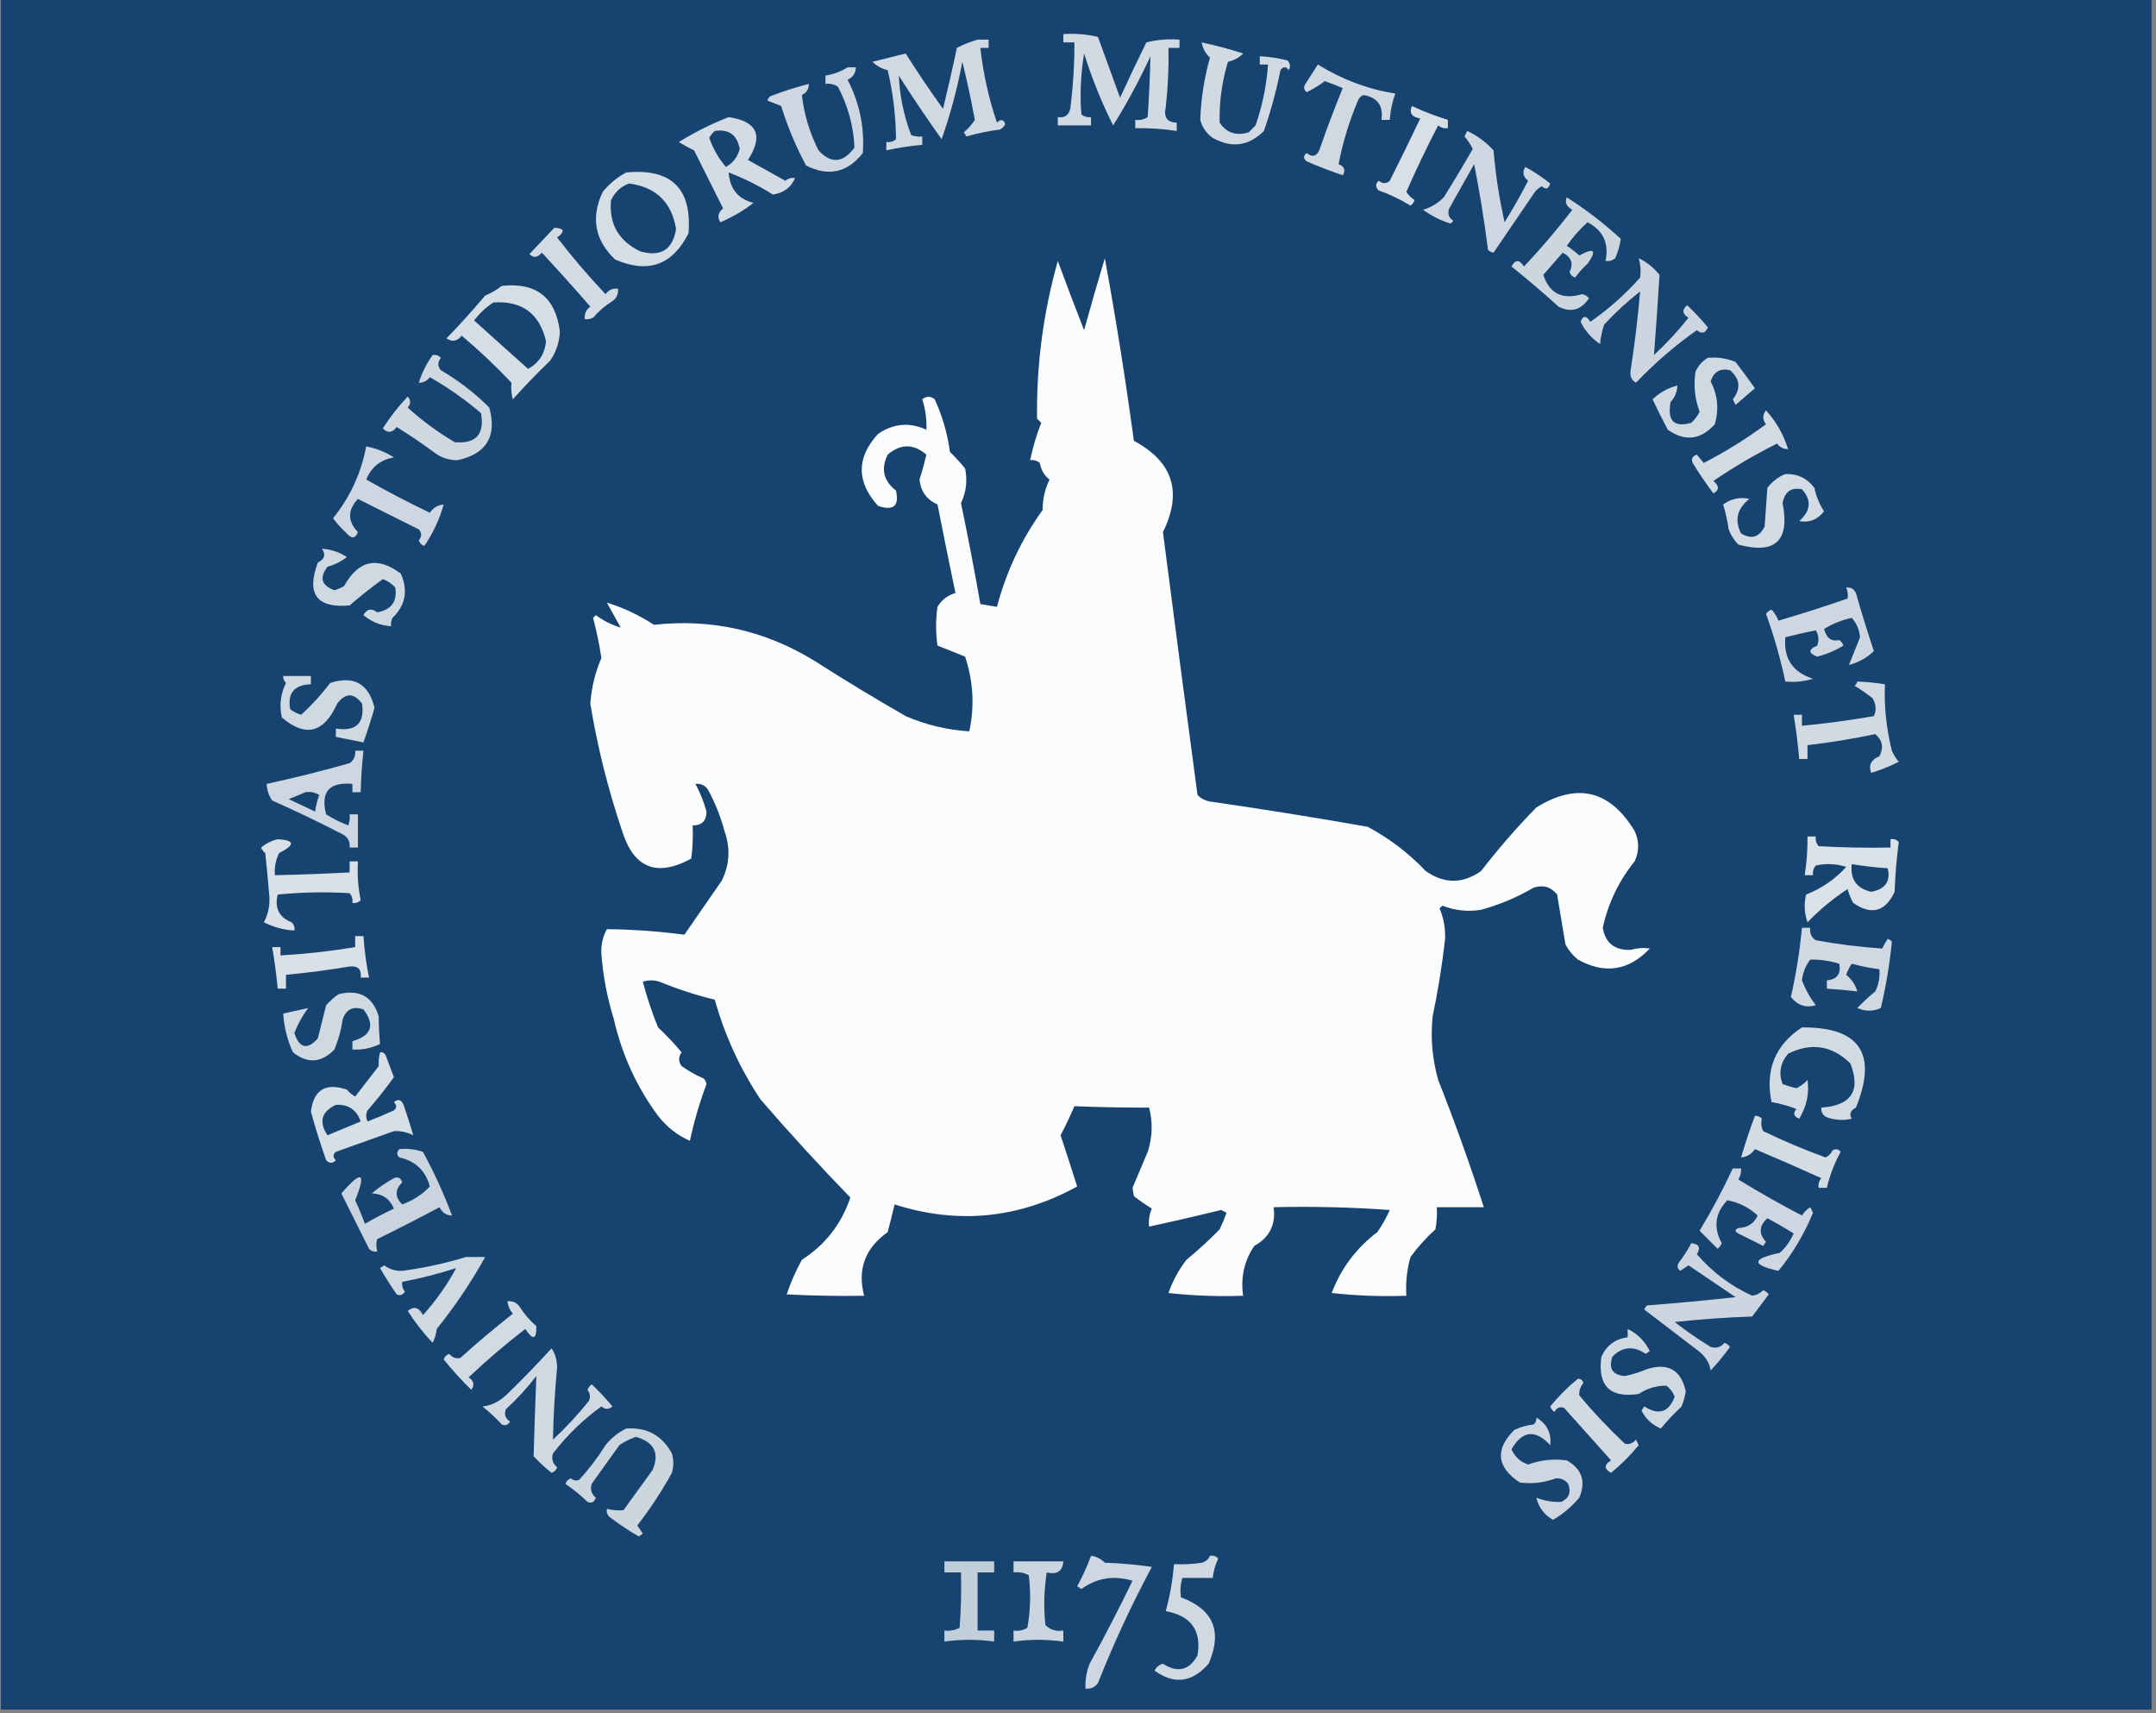 <svg xmlns="http://www.w3.org/2000/svg" xmlns:xlink="http://www.w3.org/1999/xlink" width="370" zoomAndPan="magnify" viewBox="0 0 277.5 220.5" height="294" preserveAspectRatio="xMidYMid meet" version="1.0"><rect x="0" y="0" width="277.5" height="220.5" fill="#808080" stroke="none"/><defs><filter x="0%" y="0%" width="100%" height="100%" id="f2f78121ab"><feColorMatrix values="0 0 0 0 1 0 0 0 0 1 0 0 0 0 1 0 0 0 1 0" color-interpolation-filters="sRGB"/></filter><clipPath id="a264a8cc0b"><path d="M 0.066 0 L 276.938 0 L 276.938 220 L 0.066 220 Z M 0.066 0 " clip-rule="nonzero"/></clipPath><mask id="59e12af87d"><g filter="url(#f2f78121ab)"><rect x="-27.75" width="333" fill="#000000" y="-22.05" height="264.6" fill-opacity="0.804"/></g></mask><clipPath id="d3758cba23"><path d="M 1 0.07 L 17 0.07 L 17 13 L 1 13 Z M 1 0.07 " clip-rule="nonzero"/></clipPath><clipPath id="bae6f392fa"><rect x="0" width="18" y="0" height="14"/></clipPath><mask id="88af23db97"><g filter="url(#f2f78121ab)"><rect x="-27.75" width="333" fill="#000000" y="-22.05" height="264.6" fill-opacity="0.798"/></g></mask><clipPath id="1909e17733"><path d="M 1 1 L 18.609 1 L 18.609 15.637 L 1 15.637 Z M 1 1 " clip-rule="nonzero"/></clipPath><clipPath id="670f52ade8"><rect x="0" width="19" y="0" height="16"/></clipPath><mask id="95f42f0d91"><g filter="url(#f2f78121ab)"><rect x="-27.75" width="333" fill="#000000" y="-22.05" height="264.6" fill-opacity="0.803"/></g></mask><clipPath id="15496301e3"><path d="M 0.273 0.27 L 12.246 0.27 L 12.246 13.918 L 0.273 13.918 Z M 0.273 0.27 " clip-rule="nonzero"/></clipPath><clipPath id="0b0a9fa0ec"><rect x="0" width="13" y="0" height="14"/></clipPath><mask id="399d77430e"><g filter="url(#f2f78121ab)"><rect x="-27.75" width="333" fill="#000000" y="-22.05" height="264.6" fill-opacity="0.8"/></g></mask><clipPath id="144ddd9aff"><path d="M 0.445 1 L 12.898 1 L 12.898 15.75 L 0.445 15.75 Z M 0.445 1 " clip-rule="nonzero"/></clipPath><clipPath id="76971b735b"><rect x="0" width="13" y="0" height="16"/></clipPath><mask id="741a4ec687"><g filter="url(#f2f78121ab)"><rect x="-27.75" width="333" fill="#000000" y="-22.05" height="264.6" fill-opacity="0.787"/></g></mask><clipPath id="401a4c3819"><path d="M 0.48 0.383 L 13.41 0.383 L 13.41 14.508 L 0.48 14.508 Z M 0.48 0.383 " clip-rule="nonzero"/></clipPath><clipPath id="bbae2adee4"><rect x="0" width="14" y="0" height="15"/></clipPath><mask id="1ead2ed511"><g filter="url(#f2f78121ab)"><rect x="-27.75" width="333" fill="#000000" y="-22.05" height="264.6" fill-opacity="0.83"/></g></mask><clipPath id="326fa96931"><path d="M 1 0.41 L 10.602 0.41 L 10.602 13.82 L 1 13.82 Z M 1 0.41 " clip-rule="nonzero"/></clipPath><clipPath id="725882985e"><rect x="0" width="11" y="0" height="14"/></clipPath><mask id="d67adacc5e"><g filter="url(#f2f78121ab)"><rect x="-27.75" width="333" fill="#000000" y="-22.05" height="264.6" fill-opacity="0.81"/></g></mask><clipPath id="177efe64f7"><path d="M 1 1 L 16.551 1 L 16.551 14.973 L 1 14.973 Z M 1 1 " clip-rule="nonzero"/></clipPath><clipPath id="763c6645cc"><rect x="0" width="17" y="0" height="15"/></clipPath><mask id="11b582a97a"><g filter="url(#f2f78121ab)"><rect x="-27.75" width="333" fill="#000000" y="-22.05" height="264.6" fill-opacity="0.786"/></g></mask><clipPath id="9c69e06793"><path d="M 1 0.523 L 17.773 0.523 L 17.773 16.805 L 1 16.805 Z M 1 0.523 " clip-rule="nonzero"/></clipPath><clipPath id="85beec19a4"><rect x="0" width="18" y="0" height="17"/></clipPath><mask id="172a98bb16"><g filter="url(#f2f78121ab)"><rect x="-27.75" width="333" fill="#000000" y="-22.05" height="264.6" fill-opacity="0.82"/></g></mask><clipPath id="2e8b5cd9eb"><path d="M 0.453 1 L 13 1 L 13 13.48 L 0.453 13.48 Z M 0.453 1 " clip-rule="nonzero"/></clipPath><clipPath id="bb2336216f"><rect x="0" width="14" y="0" height="14"/></clipPath><mask id="6c3e66f392"><g filter="url(#f2f78121ab)"><rect x="-27.75" width="333" fill="#000000" y="-22.05" height="264.6" fill-opacity="0.779"/></g></mask><clipPath id="813d67bab8"><path d="M 0.266 0.145 L 14.633 0.145 L 14.633 15 L 0.266 15 Z M 0.266 0.145 " clip-rule="nonzero"/></clipPath><clipPath id="62dc0fcc8b"><rect x="0" width="15" y="0" height="16"/></clipPath><mask id="ed9a51ce55"><g filter="url(#f2f78121ab)"><rect x="-27.75" width="333" fill="#000000" y="-22.05" height="264.6" fill-opacity="0.808"/></g></mask><clipPath id="55302e1cd7"><path d="M 1 1 L 12.805 1 L 12.805 13.426 L 1 13.426 Z M 1 1 " clip-rule="nonzero"/></clipPath><clipPath id="5a1f5d4f69"><rect x="0" width="13" y="0" height="14"/></clipPath><mask id="8932f2335b"><g filter="url(#f2f78121ab)"><rect x="-27.75" width="333" fill="#000000" y="-22.05" height="264.6" fill-opacity="0.982"/></g></mask><clipPath id="37cd548176"><path d="M 0.734 0.047 L 137.703 0.047 L 137.703 134 L 0.734 134 Z M 0.734 0.047 " clip-rule="nonzero"/></clipPath><clipPath id="a288ef8d29"><rect x="0" width="138" y="0" height="135"/></clipPath><mask id="0844471448"><g filter="url(#f2f78121ab)"><rect x="-27.75" width="333" fill="#000000" y="-22.05" height="264.6" fill-opacity="0.785"/></g></mask><clipPath id="6d3bb1bb32"><path d="M 0.125 0.047 L 17 0.047 L 17 16.566 L 0.125 16.566 Z M 0.125 0.047 " clip-rule="nonzero"/></clipPath><clipPath id="66d0127c4e"><rect x="0" width="18" y="0" height="17"/></clipPath><mask id="6fb317aff9"><g filter="url(#f2f78121ab)"><rect x="-27.75" width="333" fill="#000000" y="-22.05" height="264.6" fill-opacity="0.818"/></g></mask><clipPath id="4b8e755398"><path d="M 0.055 0.398 L 15.379 0.398 L 15.379 15.723 L 0.055 15.723 Z M 0.055 0.398 " clip-rule="nonzero"/></clipPath><clipPath id="ddd60367f0"><rect x="0" width="16" y="0" height="16"/></clipPath><mask id="fcf11ddaad"><g filter="url(#f2f78121ab)"><rect x="-27.75" width="333" fill="#000000" y="-22.05" height="264.6" fill-opacity="0.792"/></g></mask><clipPath id="1f717ce60c"><path d="M 1 0.496 L 15.52 0.496 L 15.52 14.625 L 1 14.625 Z M 1 0.496 " clip-rule="nonzero"/></clipPath><clipPath id="d758efc46a"><rect x="0" width="16" y="0" height="15"/></clipPath><mask id="4372f90348"><g filter="url(#f2f78121ab)"><rect x="-27.75" width="333" fill="#000000" y="-22.05" height="264.6" fill-opacity="0.796"/></g></mask><clipPath id="7c5ab42587"><path d="M 0.461 1 L 14 1 L 14 11.75 L 0.461 11.75 Z M 0.461 1 " clip-rule="nonzero"/></clipPath><clipPath id="c5cf83198d"><rect x="0" width="15" y="0" height="12"/></clipPath><mask id="9238907317"><g filter="url(#f2f78121ab)"><rect x="-27.75" width="333" fill="#000000" y="-22.05" height="264.6" fill-opacity="0.807"/></g></mask><clipPath id="af3a925594"><path d="M 0.492 0.441 L 13.422 0.441 L 13.422 11.695 L 0.492 11.695 Z M 0.492 0.441 " clip-rule="nonzero"/></clipPath><clipPath id="97036c1a31"><rect x="0" width="14" y="0" height="12"/></clipPath><mask id="2f4805a38a"><g filter="url(#f2f78121ab)"><rect x="-27.75" width="333" fill="#000000" y="-22.05" height="264.6" fill-opacity="0.789"/></g></mask><clipPath id="175340cef7"><path d="M 0.449 0.23 L 15.293 0.23 L 15.293 13.641 L 0.449 13.641 Z M 0.449 0.23 " clip-rule="nonzero"/></clipPath><clipPath id="cc1358d49c"><rect x="0" width="16" y="0" height="14"/></clipPath><mask id="9f0c35214a"><g filter="url(#f2f78121ab)"><rect x="-27.75" width="333" fill="#000000" y="-22.05" height="264.6" fill-opacity="0.809"/></g></mask><clipPath id="753071ca44"><path d="M 0.562 1 L 13.973 1 L 13.973 10.879 L 0.562 10.879 Z M 0.562 1 " clip-rule="nonzero"/></clipPath><clipPath id="090231d64a"><rect x="0" width="14" y="0" height="11"/></clipPath><mask id="6243f837c2"><g filter="url(#f2f78121ab)"><rect x="-27.75" width="333" fill="#000000" y="-22.05" height="264.6" fill-opacity="0.796"/></g></mask><clipPath id="e52f936fe9"><path d="M 0.055 0.398 L 12.504 0.398 L 12.504 10.938 L 0.055 10.938 Z M 0.055 0.398 " clip-rule="nonzero"/></clipPath><clipPath id="9e1f560ae1"><rect x="0" width="13" y="0" height="11"/></clipPath><mask id="66f8ebc43d"><g filter="url(#f2f78121ab)"><rect x="-27.75" width="333" fill="#000000" y="-22.05" height="264.6" fill-opacity="0.787"/></g></mask><clipPath id="e63ac0f7bf"><path d="M 0.07 0.191 L 14.438 0.191 L 14.438 13 L 0.07 13 Z M 0.07 0.191 " clip-rule="nonzero"/></clipPath><clipPath id="5108899bf8"><rect x="0" width="15" y="0" height="14"/></clipPath><mask id="0a41386981"><g filter="url(#f2f78121ab)"><rect x="-27.75" width="333" fill="#000000" y="-22.05" height="264.6" fill-opacity="0.793"/></g></mask><clipPath id="2ad83cb7e7"><path d="M 1 0.684 L 13.434 0.684 L 13.434 9.781 L 1 9.781 Z M 1 0.684 " clip-rule="nonzero"/></clipPath><clipPath id="ec3af59329"><rect x="0" width="14" y="0" height="10"/></clipPath><mask id="9ef7121f38"><g filter="url(#f2f78121ab)"><rect x="-27.75" width="333" fill="#000000" y="-22.05" height="264.6" fill-opacity="0.803"/></g></mask><clipPath id="95af4c0a4a"><path d="M 0.66 0.402 L 14.789 0.402 L 14.789 12.855 L 0.66 12.855 Z M 0.66 0.402 " clip-rule="nonzero"/></clipPath><clipPath id="f716251aec"><rect x="0" width="15" y="0" height="13"/></clipPath><mask id="0efc6ec806"><g filter="url(#f2f78121ab)"><rect x="-27.75" width="333" fill="#000000" y="-22.05" height="264.6" fill-opacity="0.788"/></g></mask><clipPath id="2a383b6b37"><path d="M 0.066 0.262 L 13 0.262 L 13 13.434 L 0.066 13.434 Z M 0.066 0.262 " clip-rule="nonzero"/></clipPath><clipPath id="b4311ef4bb"><rect x="0" width="13" y="0" height="14"/></clipPath><mask id="8e0818f4dc"><g filter="url(#f2f78121ab)"><rect x="-27.75" width="333" fill="#000000" y="-22.05" height="264.6" fill-opacity="0.842"/></g></mask><clipPath id="0a02477356"><path d="M 0.098 0.277 L 12.789 0.277 L 12.789 12 L 0.098 12 Z M 0.098 0.277 " clip-rule="nonzero"/></clipPath><clipPath id="29b3edda8d"><rect x="0" width="13" y="0" height="13"/></clipPath><mask id="d746a93be2"><g filter="url(#f2f78121ab)"><rect x="-27.75" width="333" fill="#000000" y="-22.05" height="264.6" fill-opacity="0.833"/></g></mask><clipPath id="7f0250b5a4"><path d="M 0.348 1 L 13.758 1 L 13.758 12.969 L 0.348 12.969 Z M 0.348 1 " clip-rule="nonzero"/></clipPath><clipPath id="f838b41f6d"><rect x="0" width="14" y="0" height="13"/></clipPath><mask id="6e7580dcb6"><g filter="url(#f2f78121ab)"><rect x="-27.75" width="333" fill="#000000" y="-22.05" height="264.6" fill-opacity="0.798"/></g></mask><clipPath id="cbc4e397d5"><path d="M 0.184 0.012 L 13.594 0.012 L 13.594 11.266 L 0.184 11.266 Z M 0.184 0.012 " clip-rule="nonzero"/></clipPath><clipPath id="ad376e56b0"><rect x="0" width="14" y="0" height="12"/></clipPath><mask id="10897e4902"><g filter="url(#f2f78121ab)"><rect x="-27.75" width="333" fill="#000000" y="-22.05" height="264.6" fill-opacity="0.834"/></g></mask><clipPath id="9559e911ed"><path d="M 1 0.207 L 13.715 0.207 L 13.715 7.629 L 1 7.629 Z M 1 0.207 " clip-rule="nonzero"/></clipPath><clipPath id="c02b065c15"><rect x="0" width="14" y="0" height="8"/></clipPath><mask id="204a9eee27"><g filter="url(#f2f78121ab)"><rect x="-27.75" width="333" fill="#000000" y="-22.05" height="264.6" fill-opacity="0.795"/></g></mask><clipPath id="6feeb7b605"><path d="M 0.223 0.391 L 13 0.391 L 13 9.73 L 0.223 9.73 Z M 0.223 0.391 " clip-rule="nonzero"/></clipPath><clipPath id="2702c71c22"><rect x="0" width="14" y="0" height="10"/></clipPath><mask id="22347140a3"><g filter="url(#f2f78121ab)"><rect x="-27.75" width="333" fill="#000000" y="-22.05" height="264.6" fill-opacity="0.808"/></g></mask><clipPath id="26da8c12fc"><path d="M 0.309 1 L 13.48 1 L 13.48 13.152 L 0.309 13.152 Z M 0.309 1 " clip-rule="nonzero"/></clipPath><clipPath id="5c6bbbb95a"><rect x="0" width="14" y="0" height="14"/></clipPath><mask id="03dbee9e60"><g filter="url(#f2f78121ab)"><rect x="-27.75" width="333" fill="#000000" y="-22.05" height="264.6" fill-opacity="0.824"/></g></mask><clipPath id="3a70615300"><path d="M 1 0.055 L 14.465 0.055 L 14.465 14.898 L 1 14.898 Z M 1 0.055 " clip-rule="nonzero"/></clipPath><clipPath id="791aa92d3f"><rect x="0" width="15" y="0" height="15"/></clipPath><mask id="5dd8733bd7"><g filter="url(#f2f78121ab)"><rect x="-27.75" width="333" fill="#000000" y="-22.05" height="264.6" fill-opacity="0.813"/></g></mask><clipPath id="a4209db134"><path d="M 1 0.195 L 14 0.195 L 14 10 L 1 10 Z M 1 0.195 " clip-rule="nonzero"/></clipPath><clipPath id="efa19bccd9"><rect x="0" width="15" y="0" height="11"/></clipPath><mask id="5a23f08a87"><g filter="url(#f2f78121ab)"><rect x="-27.75" width="333" fill="#000000" y="-22.05" height="264.6" fill-opacity="0.771"/></g></mask><clipPath id="982855ee4e"><path d="M 0.645 0.504 L 15.492 0.504 L 15.492 14.395 L 0.645 14.395 Z M 0.645 0.504 " clip-rule="nonzero"/></clipPath><clipPath id="26388cc577"><rect x="0" width="16" y="0" height="15"/></clipPath><mask id="b655899f08"><g filter="url(#f2f78121ab)"><rect x="-27.75" width="333" fill="#000000" y="-22.05" height="264.6" fill-opacity="0.789"/></g></mask><clipPath id="6c60ecc146"><path d="M 0.449 0.141 L 15.535 0.141 L 15.535 13.789 L 0.449 13.789 Z M 0.449 0.141 " clip-rule="nonzero"/></clipPath><clipPath id="fcb44f14f2"><rect x="0" width="16" y="0" height="14"/></clipPath><mask id="469796f609"><g filter="url(#f2f78121ab)"><rect x="-27.75" width="333" fill="#000000" y="-22.05" height="264.6" fill-opacity="0.782"/></g></mask><clipPath id="ecc1876d28"><path d="M 0.266 0.719 L 17 0.719 L 17 17.719 L 0.266 17.719 Z M 0.266 0.719 " clip-rule="nonzero"/></clipPath><clipPath id="49bd0a2a80"><rect x="0" width="18" y="0" height="18"/></clipPath><mask id="e7b59c1210"><g filter="url(#f2f78121ab)"><rect x="-27.75" width="333" fill="#000000" y="-22.05" height="264.6" fill-opacity="0.794"/></g></mask><clipPath id="ca6bf7f77b"><path d="M 0.676 0.395 L 14.801 0.395 L 14.801 12 L 0.676 12 Z M 0.676 0.395 " clip-rule="nonzero"/></clipPath><clipPath id="61e6a63070"><rect x="0" width="15" y="0" height="13"/></clipPath><mask id="8c51c42cca"><g filter="url(#f2f78121ab)"><rect x="-27.75" width="333" fill="#000000" y="-22.05" height="264.6" fill-opacity="0.806"/></g></mask><clipPath id="27b3a3685f"><path d="M 1 0.141 L 13.508 0.141 L 13.508 12 L 1 12 Z M 1 0.141 " clip-rule="nonzero"/></clipPath><clipPath id="da6a824921"><rect x="0" width="14" y="0" height="13"/></clipPath><mask id="ac17b03474"><g filter="url(#f2f78121ab)"><rect x="-27.75" width="333" fill="#000000" y="-22.05" height="264.6" fill-opacity="0.796"/></g></mask><clipPath id="f4851ee91b"><rect x="0" width="13" y="0" height="15"/></clipPath><mask id="4dfabbb4f9"><g filter="url(#f2f78121ab)"><rect x="-27.75" width="333" fill="#000000" y="-22.05" height="264.6" fill-opacity="0.798"/></g></mask><clipPath id="2189bc2238"><path d="M 1 0.129 L 18 0.129 L 18 16.891 L 1 16.891 Z M 1 0.129 " clip-rule="nonzero"/></clipPath><clipPath id="7242414507"><rect x="0" width="19" y="0" height="17"/></clipPath><mask id="babf3f1b61"><g filter="url(#f2f78121ab)"><rect x="-27.75" width="333" fill="#000000" y="-22.05" height="264.6" fill-opacity="0.803"/></g></mask><clipPath id="aab07c1473"><path d="M 0.293 0.199 L 12 0.199 L 12 12.891 L 0.293 12.891 Z M 0.293 0.199 " clip-rule="nonzero"/></clipPath><clipPath id="a4add87f38"><rect x="0" width="13" y="0" height="13"/></clipPath><mask id="6ad4c12f1d"><g filter="url(#f2f78121ab)"><rect x="-27.75" width="333" fill="#000000" y="-22.05" height="264.6" fill-opacity="0.786"/></g></mask><clipPath id="c7a1744342"><path d="M 1 0.227 L 12 0.227 L 12 13.875 L 1 13.875 Z M 1 0.227 " clip-rule="nonzero"/></clipPath><clipPath id="43f246ff51"><rect x="0" width="13" y="0" height="14"/></clipPath><mask id="0172aa57a3"><g filter="url(#f2f78121ab)"><rect x="-27.75" width="333" fill="#000000" y="-22.05" height="264.6" fill-opacity="0.779"/></g></mask><clipPath id="7bd5150d32"><path d="M 0.379 0.426 L 14.988 0.426 L 14.988 15 L 0.379 15 Z M 0.379 0.426 " clip-rule="nonzero"/></clipPath><clipPath id="36278b184f"><rect x="0" width="15" y="0" height="16"/></clipPath><mask id="c075cc408d"><g filter="url(#f2f78121ab)"><rect x="-27.75" width="333" fill="#000000" y="-22.05" height="264.6" fill-opacity="0.789"/></g></mask><clipPath id="ced6d2a57c"><path d="M 0.23 1 L 10.527 1 L 10.527 18.668 L 0.23 18.668 Z M 0.23 1 " clip-rule="nonzero"/></clipPath><clipPath id="c9f5bc6104"><rect x="0" width="11" y="0" height="19"/></clipPath><mask id="f88f9903f9"><g filter="url(#f2f78121ab)"><rect x="-27.75" width="333" fill="#000000" y="-22.05" height="264.6" fill-opacity="0.799"/></g></mask><clipPath id="7881874136"><path d="M 0.289 1 L 9 1 L 9 17.469 L 0.289 17.469 Z M 0.289 1 " clip-rule="nonzero"/></clipPath><clipPath id="d819c0cb1b"><rect x="0" width="10" y="0" height="18"/></clipPath><mask id="c7d69a2358"><g filter="url(#f2f78121ab)"><rect x="-27.75" width="333" fill="#000000" y="-22.05" height="264.6" fill-opacity="0.738"/></g></mask><clipPath id="8b92c67afb"><path d="M 0.23 0.664 L 7 0.664 L 7 11.441 L 0.23 11.441 Z M 0.23 0.664 " clip-rule="nonzero"/></clipPath><clipPath id="ba0eb08e71"><rect x="0" width="8" y="0" height="12"/></clipPath><mask id="417eaf8730"><g filter="url(#f2f78121ab)"><rect x="-27.75" width="333" fill="#000000" y="-22.05" height="264.6" fill-opacity="0.777"/></g></mask><clipPath id="127225eec5"><path d="M 0.09 0.664 L 7 0.664 L 7 11.441 L 0.09 11.441 Z M 0.09 0.664 " clip-rule="nonzero"/></clipPath><clipPath id="edefaf7233"><rect x="0" width="8" y="0" height="12"/></clipPath></defs><g clip-path="url(#a264a8cc0b)"><path fill="#ffffff" d="M 0.066 0 L 276.938 0 L 276.938 220 L 0.066 220 Z M 0.066 0 " fill-opacity="1" fill-rule="nonzero"/><path fill="#16436f" d="M 0.066 0 L 276.938 0 L 276.938 220 L 0.066 220 Z M 0.066 0 " fill-opacity="1" fill-rule="nonzero"/></g><g mask="url(#59e12af87d)"><g transform="matrix(1, 0, 0, 1, 135, 4)"><g clip-path="url(#bae6f392fa)"><g clip-path="url(#d3758cba23)"><path fill="#ffffff" d="M 1.863 0.391 C 3.383 0.285 4.867 0.402 6.316 0.746 C 7.266 3.355 8.211 5.969 9.164 8.578 C 10.258 6.191 11.387 3.816 12.547 1.457 C 13.953 1.105 15.375 0.984 16.816 1.102 C 16.816 1.457 16.816 1.812 16.816 2.168 C 16.344 2.168 15.867 2.168 15.395 2.168 C 15.449 4.73 15.328 7.281 15.039 9.824 C 14.762 11.105 15.234 11.758 16.461 11.785 C 16.461 12.141 16.461 12.496 16.461 12.852 C 14.695 12.582 12.914 12.465 11.121 12.496 C 11.121 12.141 11.121 11.785 11.121 11.426 C 11.707 11.504 12.238 11.383 12.723 11.07 C 12.895 8.449 13.016 5.836 13.078 3.238 C 11.652 6.332 10.051 9.297 8.273 12.141 C 6.793 9.191 5.547 6.105 4.535 2.883 C 4.105 5.484 3.984 8.094 4.18 10.715 C 4.539 11.012 4.953 11.133 5.426 11.07 C 5.426 11.426 5.426 11.785 5.426 12.141 C 4 12.141 2.574 12.141 1.152 12.141 C 1.152 11.785 1.152 11.426 1.152 11.07 C 2.012 11.199 2.543 10.844 2.754 10.004 C 3.117 7.164 3.297 4.316 3.289 1.457 C 2.816 1.457 2.336 1.457 1.863 1.457 C 1.863 1.102 1.863 0.746 1.863 0.391 Z M 1.863 0.391 " fill-opacity="1" fill-rule="evenodd"/></g></g></g></g><g mask="url(#88af23db97)"><g transform="matrix(1, 0, 0, 1, 111, 4)"><g clip-path="url(#670f52ade8)"><g clip-path="url(#1909e17733)"><path fill="#ffffff" d="M 14.828 1.102 C 15.301 1.102 15.777 1.102 16.25 1.102 C 16.25 1.457 16.25 1.812 16.25 2.168 C 15.895 2.168 15.539 2.168 15.184 2.168 C 15.551 5.477 16.266 8.68 17.32 11.785 C 17.805 11.293 18.16 11.352 18.387 11.961 C 18.242 12.297 18.004 12.535 17.676 12.672 C 16.223 12.855 14.797 13.152 13.402 13.562 C 13.285 13.387 13.164 13.207 13.047 13.031 C 13.613 12.57 14.086 12.035 14.469 11.426 C 14.012 8.918 13.477 6.426 12.867 3.949 C 12.223 7.363 11.332 10.688 10.199 13.918 C 8.289 11.238 6.449 8.508 4.68 5.73 C 4.805 8.363 5.336 10.914 6.281 13.387 C 6.742 13.559 7.219 13.621 7.707 13.562 C 7.707 13.918 7.707 14.277 7.707 14.633 C 6.145 14.777 4.605 15.016 3.078 15.344 C 3.078 14.988 3.078 14.633 3.078 14.277 C 3.547 14.336 3.965 14.219 4.324 13.918 C 4.301 10.926 3.945 7.957 3.254 5.02 C 2.477 4.844 1.828 4.488 1.297 3.949 C 2.719 3.594 4.145 3.238 5.57 2.883 C 7.102 5.305 8.703 7.68 10.375 10.004 C 11.012 7.402 11.609 4.793 12.156 2.168 C 13.039 1.703 13.93 1.348 14.828 1.102 Z M 14.828 1.102 " fill-opacity="1" fill-rule="evenodd"/></g></g></g></g><g mask="url(#95f42f0d91)"><g transform="matrix(1, 0, 0, 1, 154, 5)"><g clip-path="url(#0b0a9fa0ec)"><g clip-path="url(#15496301e3)"><path fill="#ffffff" d="M 0.668 0.457 C 2.473 0.844 4.254 1.316 6.008 1.883 C 5.477 2.422 4.824 2.777 4.051 2.949 C 3.273 5.516 2.918 8.129 2.98 10.785 C 3.875 12.105 5.121 12.52 6.719 12.031 C 7.016 11.734 7.312 11.438 7.609 11.141 C 8.48 8.602 9.016 5.988 9.211 3.305 C 8.855 3.305 8.5 3.305 8.145 3.305 C 8.145 2.949 8.145 2.594 8.145 2.238 C 9.344 2.301 10.531 2.477 11.703 2.773 C 12.066 3.145 12.125 3.562 11.883 4.02 C 11.527 3.543 11.172 3.543 10.812 4.02 C 10.281 6.684 9.566 9.293 8.68 11.852 C 6.715 13.809 4.523 14.105 2.09 12.742 C 1.27 12.16 0.734 11.387 0.488 10.426 C 0.578 7.723 0.996 5.051 1.734 2.418 C 1.16 1.887 0.805 1.234 0.668 0.457 Z M 0.668 0.457 " fill-opacity="1" fill-rule="evenodd"/></g></g></g></g><g mask="url(#399d77430e)"><g transform="matrix(1, 0, 0, 1, 167, 7)"><g clip-path="url(#76971b735b)"><g clip-path="url(#144ddd9aff)"><path fill="#ffffff" d="M 2.621 1.305 C 5.738 3.234 9.062 4.48 12.59 5.043 C 12.195 6.129 11.957 7.258 11.879 8.426 C 11.523 8.426 11.168 8.426 10.809 8.426 C 11.074 6.613 10.305 5.547 8.496 5.223 C 8.156 5.367 7.922 5.605 7.785 5.934 C 6.656 8.609 5.82 11.34 5.293 14.125 C 6.051 14.445 6.227 14.918 5.824 15.547 C 4.254 15.023 2.711 14.43 1.195 13.77 C 0.723 13.41 0.723 13.055 1.195 12.699 C 1.891 13.266 2.426 13.145 2.801 12.344 C 3.738 9.641 4.75 6.969 5.824 4.332 C 5.055 4.008 4.285 3.711 3.512 3.441 C 2.789 3.988 2.016 4.461 1.195 4.867 C 0.812 4.559 0.75 4.203 1.02 3.797 C 1.555 2.957 2.09 2.129 2.621 1.305 Z M 2.621 1.305 " fill-opacity="1" fill-rule="evenodd"/></g></g></g></g><g mask="url(#741a4ec687)"><g transform="matrix(1, 0, 0, 1, 98, 8)"><g clip-path="url(#bbae2adee4)"><g clip-path="url(#401a4c3819)"><path fill="#ffffff" d="M 11.09 0.664 C 11.449 0.664 11.805 0.664 12.16 0.664 C 12.137 1.406 11.781 1.941 11.09 2.266 C 12.637 5.234 13.289 8.379 13.051 11.699 C 11.066 14.219 8.633 14.754 5.75 13.301 C 4.441 10.859 3.371 8.305 2.547 5.648 C 1.953 5.41 1.359 5.172 0.766 4.934 C 0.84 4.727 0.957 4.547 1.121 4.402 C 2.762 3.758 4.418 3.227 6.105 2.797 C 6.121 3.461 5.824 3.934 5.215 4.223 C 5.488 6.699 6.199 9.074 7.352 11.344 C 8.961 13.113 10.508 12.996 11.98 10.988 C 11.859 8.242 11.148 5.629 9.844 3.156 C 9.359 2.84 8.828 2.723 8.242 2.797 C 8.242 2.441 8.242 2.086 8.242 1.73 C 9.289 1.559 10.242 1.203 11.09 0.664 Z M 11.09 0.664 " fill-opacity="1" fill-rule="evenodd"/></g></g></g></g><g mask="url(#1ead2ed511)"><g transform="matrix(1, 0, 0, 1, 176, 13)"><g clip-path="url(#725882985e)"><g clip-path="url(#326fa96931)"><path fill="#ffffff" d="M 5.727 0.648 C 7.234 1.34 8.777 1.934 10.355 2.426 C 10.355 2.785 10.355 3.141 10.355 3.496 C 9.887 3.555 9.469 3.438 9.109 3.141 C 7.645 5.945 6.281 8.793 5.016 11.684 C 5.285 12.117 5.641 12.477 6.082 12.754 C 5.973 13.039 5.793 13.277 5.551 13.465 C 4.254 12.668 2.891 12.016 1.453 11.508 C 1.016 11.086 1.016 10.672 1.453 10.262 C 1.949 10.668 2.422 10.668 2.879 10.262 C 4.223 7.598 5.523 4.93 6.797 2.25 C 5.699 2.062 5.344 1.531 5.727 0.648 Z M 5.727 0.648 " fill-opacity="1" fill-rule="evenodd"/></g></g></g></g><g mask="url(#d67adacc5e)"><g transform="matrix(1, 0, 0, 1, 86, 14)"><g clip-path="url(#763c6645cc)"><g clip-path="url(#177efe64f7)"><path fill="#ffffff" d="M 7.781 1.07 C 11.465 1.609 12.293 3.449 10.273 6.59 C 11.875 7.48 13.477 8.371 15.082 9.262 C 15.441 8.961 15.855 8.844 16.328 8.906 C 15.832 10.113 14.883 10.824 13.477 11.039 C 11.668 9.898 9.77 8.949 7.781 8.191 C 7.941 10.312 9.008 11.617 10.984 12.109 C 9.691 13.113 8.266 13.945 6.715 14.602 C 6.297 13.938 6.418 13.344 7.07 12.82 C 5.824 10.328 4.578 7.836 3.332 5.344 C 2.672 5.035 2.016 4.68 1.371 4.277 C 3.445 3 5.582 1.934 7.781 1.07 Z M 6 2.852 C 7.812 2.586 8.883 3.359 9.207 5.164 C 8.945 6.195 8.355 6.969 7.426 7.48 C 6.492 6.387 5.781 5.141 5.289 3.742 C 5.488 3.383 5.723 3.086 6 2.852 Z M 6 2.852 " fill-opacity="1" fill-rule="evenodd"/></g></g></g></g><g mask="url(#11b582a97a)"><g transform="matrix(1, 0, 0, 1, 182, 16)"><g clip-path="url(#85beec19a4)"><g clip-path="url(#9c69e06793)"><path fill="#ffffff" d="M 6.848 0.852 C 8.152 1.469 9.277 2.301 10.23 3.344 C 10.5 6.492 10.977 9.578 11.656 12.602 C 12.734 10.867 13.746 9.086 14.68 7.262 C 14.031 6.738 13.91 6.145 14.324 5.48 C 15.469 6.109 16.535 6.82 17.531 7.617 C 17.312 8.32 16.957 8.441 16.461 7.973 C 16.113 8.141 15.816 8.379 15.57 8.684 C 13.789 11.305 12.008 13.918 10.23 16.52 C 9.957 16.465 9.719 16.348 9.52 16.16 C 9.055 12.449 8.461 8.77 7.738 5.125 C 6.672 7.023 5.602 8.922 4.535 10.82 C 4.281 11.484 4.457 12.02 5.066 12.422 C 4.949 12.543 4.828 12.66 4.711 12.781 C 3.477 12.398 2.289 11.805 1.152 11 C 2.176 10.695 3.066 10.164 3.82 9.398 C 5.113 7.344 6.359 5.266 7.559 3.164 C 7.277 2.586 6.922 2.055 6.492 1.562 C 6.621 1.32 6.742 1.082 6.848 0.852 Z M 6.848 0.852 " fill-opacity="1" fill-rule="evenodd"/></g></g></g></g><g mask="url(#172a98bb16)"><g transform="matrix(1, 0, 0, 1, 76, 21)"><g clip-path="url(#bb2336216f)"><g clip-path="url(#2e8b5cd9eb)"><path fill="#ffffff" d="M 4.605 1.191 C 10.41 0.648 13.082 3.258 12.617 9.027 C 10.566 13.113 7.422 14.238 3.184 12.406 C 0.547 9.902 0.016 6.996 1.582 3.684 C 2.449 2.633 3.457 1.801 4.605 1.191 Z M 4.965 2.617 C 8.438 3.066 10.457 5.023 11.016 8.492 C 10.57 11.148 9.027 12.102 6.387 11.34 C 3.602 9.984 2.355 7.789 2.648 4.754 C 3.16 3.707 3.93 2.992 4.965 2.617 Z M 4.965 2.617 " fill-opacity="1" fill-rule="evenodd"/></g></g></g></g><g mask="url(#6c3e66f392)"><g transform="matrix(1, 0, 0, 1, 194, 25)"><g clip-path="url(#62dc0fcc8b)"><g clip-path="url(#813d67bab8)"><path fill="#ffffff" d="M 7.664 0.398 C 10.121 1.957 12.434 3.734 14.609 5.738 C 14.5 6.566 14.262 7.395 13.898 8.23 C 13.539 8.527 13.121 8.648 12.652 8.586 C 13.121 6.32 12.348 4.66 10.336 3.602 C 9.32 4.512 8.43 5.52 7.664 6.629 C 8.23 7 8.766 7.414 9.27 7.875 C 11.207 6.828 11.562 7.184 10.336 8.941 C 9.734 9.48 9.199 10.074 8.734 10.723 C 8.379 10.605 8.141 10.367 8.023 10.012 C 8.551 8.926 8.254 8.094 7.133 7.52 C 6.301 8.469 5.469 9.418 4.641 10.367 C 5.418 12.773 7.078 13.605 9.625 12.859 C 10 12.906 10.297 13.082 10.516 13.395 C 9.488 14.91 8.188 15.266 6.598 14.461 C 4.633 12.672 2.613 10.953 0.543 9.297 C 1.039 8.379 1.574 8.379 2.148 9.297 C 4.352 6.965 6.426 4.531 8.379 2 C 7.613 1.574 7.375 1.039 7.664 0.398 Z M 7.664 0.398 " fill-opacity="1" fill-rule="evenodd"/></g></g></g></g><g mask="url(#ed9a51ce55)"><g transform="matrix(1, 0, 0, 1, 67, 28)"><g clip-path="url(#5a1f5d4f69)"><g clip-path="url(#55302e1cd7)"><path fill="#ffffff" d="M 4.352 1.312 C 5.645 1.367 5.762 1.785 4.707 2.559 C 6.656 5.094 8.734 7.523 10.938 9.859 C 11.332 9.312 11.867 9.074 12.539 9.148 C 12.609 9.82 12.375 10.355 11.828 10.75 C 10.891 11.328 10.062 12.039 9.336 12.887 C 8.996 13.059 8.641 13.117 8.266 13.062 C 8.195 12.391 8.43 11.855 8.98 11.461 C 6.941 9.113 4.867 6.801 2.746 4.52 C 2.168 5.164 1.633 5.223 1.145 4.695 C 2.203 3.57 3.27 2.441 4.352 1.312 Z M 4.352 1.312 " fill-opacity="1" fill-rule="evenodd"/></g></g></g></g><g mask="url(#8932f2335b)"><g transform="matrix(1, 0, 0, 1, 75, 33)"><g clip-path="url(#a288ef8d29)"><g clip-path="url(#37cd548176)"><path fill="#ffffff" d="M 67.203 0.23 C 68.625 7.984 69.871 15.816 70.941 23.73 C 75.977 26.418 77.223 30.336 74.684 35.48 C 76.137 46.762 77.621 58.035 79.133 69.305 C 79.664 69.84 80.316 70.137 81.09 70.195 C 87.762 71.164 94.402 72.23 101.031 73.398 C 103.824 74.891 106.316 76.789 108.508 79.098 C 110.883 80.758 113.254 80.758 115.629 79.098 C 117.832 76.234 120.207 73.504 122.75 70.906 C 127.992 67.668 132.203 68.68 135.391 73.934 C 136 75.254 136 76.559 135.391 77.852 C 133.359 80.371 131.992 83.219 131.293 86.395 C 131.625 88.348 132.812 89.297 134.855 89.242 C 135.684 89.004 136.52 88.945 137.348 89.066 C 134.633 91.93 131.547 92.406 128.09 90.488 C 127.422 89.941 126.887 89.289 126.488 88.531 C 126.133 86.395 125.777 84.258 125.418 82.121 C 124.633 81.129 123.625 80.832 122.395 81.234 C 120.258 82.48 118.004 83.43 115.629 84.082 C 113.914 84.359 112.258 84.18 110.645 83.547 C 110.527 83.664 110.406 83.785 110.289 83.902 C 110.812 85.152 111.047 86.457 111 87.82 C 110.625 91.164 110.09 94.488 109.398 97.789 C 109.109 100.562 109.348 103.293 110.109 105.977 C 112.246 111.383 114.203 116.844 115.984 122.355 C 113.965 122.355 111.949 122.355 109.93 122.355 C 109.988 123.312 109.93 124.262 109.754 125.207 C 108.555 126.285 107.484 127.473 106.547 128.766 C 106.082 130.391 105.906 132.055 106.016 133.75 C 102.805 133.867 99.598 133.75 96.402 133.395 C 97.605 130.23 99.562 127.617 102.277 125.562 C 102.898 124.668 103.434 123.719 103.879 122.715 C 98.902 122.355 93.914 122.238 88.926 122.355 C 89.234 124.59 88.402 126.25 86.434 127.34 C 85.141 129.266 84.664 131.402 85.008 133.75 C 81.797 133.867 78.59 133.75 75.395 133.395 C 75.938 131.844 76.711 130.418 77.707 129.121 C 79.199 127.898 80.625 126.594 81.98 125.207 C 82.312 124.508 82.609 123.797 82.871 123.07 C 82.633 122.949 82.398 122.832 82.16 122.715 C 79.078 123.473 75.992 124.184 72.902 124.848 C 72.809 124.031 72.93 123.262 73.258 122.535 C 72.457 122.043 71.684 121.512 70.941 120.934 C 70.883 120.578 70.824 120.219 70.766 119.863 C 71.406 118.34 72.062 116.797 72.723 115.234 C 73.332 113.355 73.395 111.457 72.902 109.539 C 69.684 109.543 66.477 109.484 63.289 109.359 C 62.746 110.625 62.152 111.871 61.508 113.098 C 62.234 115.281 62.945 117.477 63.645 119.688 C 56.121 123.824 48.289 124.594 40.145 122 C 39.863 123.191 39.566 124.379 39.254 125.562 C 36.34 127.633 35.328 130.359 36.227 133.75 C 32.902 133.809 29.582 133.75 26.258 133.574 C 26.77 132.035 27.422 130.551 28.215 129.121 C 31.23 127.18 33.305 124.508 34.449 121.109 C 30.465 117.008 26.605 112.797 22.875 108.473 C 20.242 104.508 18.281 100.234 17 95.652 C 14.578 95.062 12.203 94.289 9.879 93.34 C 9.168 93.102 8.457 93.102 7.742 93.34 C 8.262 95.336 8.91 97.297 9.703 99.215 C 10.777 100.227 11.785 101.297 12.727 102.418 C 12.309 103.023 12.309 103.617 12.727 104.199 C 13.617 104.82 14.57 105.355 15.578 105.801 C 15.762 106 15.883 106.238 15.934 106.512 C 15.039 108.898 14.328 111.332 13.797 113.812 C 12.203 113.113 10.836 112.047 9.703 110.605 C 6.945 106.875 5.047 102.723 4.004 98.145 C 3.156 95.414 2.625 92.625 2.402 89.777 C 2.336 88.625 2.57 87.555 3.113 86.574 C 6.461 86.609 9.785 86.848 13.086 87.285 C 14.688 84.973 16.289 82.656 17.891 80.344 C 18.914 78.281 19.031 76.145 18.246 73.934 C 17.746 72.066 17.031 70.289 16.109 68.594 C 15.715 68.047 15.18 67.809 14.508 67.879 C 15.102 68.973 15.582 70.16 15.934 71.441 C 15.93 72.633 15.336 73.227 14.152 73.223 C 14.215 74.652 14.152 76.074 13.973 77.492 C 9.539 79.914 6.57 78.727 5.074 73.934 C 3.262 68.578 1.895 63.121 0.98 57.555 C 1.125 55.516 1.598 53.559 2.402 51.68 C 2.145 49.934 1.785 48.215 1.336 46.516 C 1.453 46.398 1.574 46.281 1.691 46.16 C 2.711 46.91 3.781 47.441 4.895 47.762 C 4.301 46.695 3.711 45.629 3.113 44.559 C 5.223 45.195 7.238 46.145 9.168 47.406 C 16.566 46.586 23.449 48.129 29.82 52.035 C 33.676 54.5 37.59 56.871 41.57 59.156 C 44.191 60.289 46.926 60.941 49.758 61.117 C 50.453 57.902 50.273 54.695 49.223 51.504 C 48.039 51.027 46.848 50.551 45.664 50.078 C 45.426 48.418 45.426 46.754 45.664 45.094 C 46.188 44.207 46.957 43.613 47.977 43.312 C 47.184 39.523 46.414 35.727 45.664 31.918 C 44.27 31.297 43.5 30.23 43.348 28.715 C 43.703 27.605 43.996 26.539 44.238 25.512 C 42.578 24.086 40.918 24.086 39.254 25.512 C 38.355 27.34 38.711 28.879 40.324 30.137 C 40.77 32.125 40 32.777 38.008 32.098 C 35.215 28.996 35.215 25.91 38.008 22.84 C 40.008 21.484 42.086 21.305 44.238 22.305 C 44.297 20.98 44.117 19.676 43.707 18.391 C 44.242 17.945 44.777 17.945 45.309 18.391 C 46.297 20.539 46.949 22.793 47.266 25.152 C 47.953 25.828 48.609 26.539 49.223 27.289 C 49.539 28.855 49.359 30.34 48.691 31.742 C 49.59 36.066 50.422 40.398 51.184 44.738 C 51.895 44.855 52.605 44.973 53.32 45.094 C 54.512 40.574 56.469 36.418 59.195 32.633 C 59.195 31.238 59.496 29.93 60.082 28.715 C 59.398 28.176 58.984 27.465 58.836 26.578 C 58.477 26.281 58.062 26.16 57.59 26.223 C 57.93 24.574 58.402 22.973 59.016 21.414 C 58.836 21.238 58.66 21.059 58.48 20.883 C 58.391 13.977 59.281 7.215 61.152 0.586 C 62.25 3.574 63.375 6.543 64.535 9.488 C 65.391 6.379 66.281 3.293 67.203 0.23 Z M 67.203 0.23 " fill-opacity="1" fill-rule="evenodd"/></g></g></g></g><g mask="url(#0844471448)"><g transform="matrix(1, 0, 0, 1, 203, 33)"><g clip-path="url(#66d0127c4e)"><g clip-path="url(#6d3bb1bb32)"><path fill="#ffffff" d="M 7.922 0.23 C 8.953 0.723 9.844 1.434 10.594 2.367 C 10.391 5.812 10.152 9.254 9.883 12.691 C 11.496 11.195 12.98 9.594 14.332 7.887 C 13.52 7.398 13.461 6.867 14.156 6.281 C 15.109 7.18 16 8.129 16.824 9.133 C 16.504 9.887 16.027 10.004 15.402 9.488 C 12.582 11.477 9.969 13.73 7.566 16.254 C 7.035 15.949 6.797 15.477 6.855 14.828 C 7.391 11.379 7.805 7.938 8.102 4.504 C 6.453 5.797 4.906 7.219 3.473 8.773 C 3.207 9.551 3.027 10.383 2.938 11.27 C 1.844 10.527 1.012 9.578 0.445 8.418 C 0.754 7.574 1.168 7.574 1.691 8.418 C 4.039 6.785 6.176 4.887 8.102 2.723 C 8.219 1.887 8.16 1.055 7.922 0.23 Z M 7.922 0.23 " fill-opacity="1" fill-rule="evenodd"/></g></g></g></g><g mask="url(#6fb317aff9)"><g transform="matrix(1, 0, 0, 1, 57, 36)"><g clip-path="url(#ddd60367f0)"><g clip-path="url(#4b8e755398)"><path fill="#ffffff" d="M 7.586 0.789 C 12.023 0.309 14.516 2.27 15.062 6.664 C 15.004 8.023 14.594 9.27 13.816 10.402 C 12.141 12.02 10.535 13.684 9.008 15.391 C 8.812 14.707 8.754 13.996 8.832 13.254 C 6.801 11.105 4.664 9.086 2.422 7.199 C 1.867 7.918 1.215 8.035 0.465 7.555 C 2.191 5.77 3.852 3.93 5.449 2.035 C 6.242 1.703 6.953 1.285 7.586 0.789 Z M 6.516 2.926 C 10.18 2.676 12.434 4.336 13.281 7.91 C 13.129 9.523 12.359 10.711 10.969 11.473 C 8.652 9.395 6.34 7.316 4.023 5.242 C 4.734 4.301 5.562 3.531 6.516 2.926 Z M 6.516 2.926 " fill-opacity="1" fill-rule="evenodd"/></g></g></g></g><g mask="url(#fcf11ddaad)"><g transform="matrix(1, 0, 0, 1, 48, 45)"><g clip-path="url(#d758efc46a)"><g clip-path="url(#1f717ce60c)"><path fill="#ffffff" d="M 7.684 0.691 C 8.105 0.613 8.461 0.734 8.75 1.047 C 8.305 1.598 8.305 2.133 8.75 2.648 C 11.031 3.98 13.109 5.582 14.984 7.457 C 15.984 11.152 14.621 13.41 10.887 14.223 C 9.844 14.234 8.895 13.938 8.039 13.332 C 6.426 12.137 4.766 11.008 3.055 9.949 C 2.488 10.719 1.895 10.777 1.273 10.129 C 2.219 8.652 3.285 7.285 4.48 6.031 C 4.887 6.488 4.887 6.961 4.48 7.457 C 6.336 9.137 8.355 10.621 10.531 11.906 C 13.258 12.145 14.387 10.898 13.914 8.168 C 11.867 6.418 9.672 4.875 7.328 3.539 C 6.965 4.023 6.488 4.258 5.902 4.254 C 6.301 2.98 6.898 1.793 7.684 0.691 Z M 7.684 0.691 " fill-opacity="1" fill-rule="evenodd"/></g></g></g></g><g mask="url(#4372f90348)"><g transform="matrix(1, 0, 0, 1, 212, 45)"><g clip-path="url(#c5cf83198d)"><g clip-path="url(#7c5ab42587)"><path fill="#ffffff" d="M 7.824 1.047 C 9.062 0.934 10.25 1.113 11.387 1.582 C 12.25 2.715 13.082 3.84 13.879 4.965 C 13.047 5.676 12.215 6.391 11.387 7.102 C 11.27 6.863 11.148 6.625 11.027 6.391 C 12.094 5.02 11.977 3.773 10.672 2.648 C 9.43 2.344 8.598 2.816 8.18 4.074 C 9.094 5.867 9.27 7.707 8.715 9.594 C 6.895 11.617 4.875 11.855 2.66 10.305 C 1.977 9.012 1.324 7.707 0.703 6.391 C 1.621 5.516 2.691 4.922 3.906 4.609 C 3.867 5.422 3.574 6.133 3.02 6.746 C 2.578 9.152 3.465 10.043 5.688 9.414 C 6.129 9.004 6.484 8.531 6.758 7.992 C 6.137 6.324 5.961 4.605 6.223 2.828 C 6.586 2.051 7.121 1.457 7.824 1.047 Z M 7.824 1.047 " fill-opacity="1" fill-rule="evenodd"/></g></g></g></g><g mask="url(#9238907317)"><g transform="matrix(1, 0, 0, 1, 217, 52)"><g clip-path="url(#97036c1a31)"><g clip-path="url(#af3a925594)"><path fill="#ffffff" d="M 10.301 0.812 C 11.617 2.254 12.566 3.918 13.148 5.797 C 12.566 5.805 12.09 5.566 11.727 5.086 C 8.879 6.508 6.148 8.109 3.535 9.891 C 4.301 10.539 4.301 11.074 3.535 11.496 C 2.59 10.246 1.699 8.941 0.867 7.578 C 0.652 7.055 0.832 6.699 1.402 6.512 C 1.695 6.867 1.996 7.223 2.289 7.578 C 5.102 6.129 7.773 4.465 10.301 2.594 C 9.836 1.988 9.836 1.395 10.301 0.812 Z M 10.301 0.812 " fill-opacity="1" fill-rule="evenodd"/></g></g></g></g><g mask="url(#2f4805a38a)"><g transform="matrix(1, 0, 0, 1, 42, 57)"><g clip-path="url(#cc1358d49c)"><g clip-path="url(#175340cef7)"><path fill="#ffffff" d="M 5.137 0.441 C 6.449 0.703 7.633 1.18 8.699 1.867 C 6.988 2.148 5.805 3.098 5.137 4.715 C 7.812 6.23 10.543 7.652 13.328 8.988 C 13.754 8.348 14.348 7.992 15.109 7.918 C 14.57 9.828 13.738 11.605 12.617 13.258 C 12.258 13.141 12.02 12.902 11.902 12.547 C 12.309 12.051 12.309 11.578 11.902 11.125 C 9.293 9.816 6.68 8.512 4.07 7.207 C 2.719 8.648 2.719 10.074 4.07 11.48 C 3.742 12.305 3.27 12.363 2.645 11.656 C 1.988 11.059 1.391 10.406 0.867 9.699 C 3.066 6.965 4.488 3.879 5.137 0.441 Z M 5.137 0.441 " fill-opacity="1" fill-rule="evenodd"/></g></g></g></g><g mask="url(#9f0c35214a)"><g transform="matrix(1, 0, 0, 1, 221, 60)"><g clip-path="url(#090231d64a)"><g clip-path="url(#753071ca44)"><path fill="#ffffff" d="M 8.793 1.004 C 10.355 0.949 11.602 1.543 12.531 2.781 C 12.762 3.871 13.176 4.879 13.777 5.809 C 12.902 6.891 11.836 7.309 10.574 7.055 C 12.074 5.738 12.195 4.371 10.93 2.961 C 9.535 2.688 8.707 3.281 8.438 4.742 C 9.398 9.594 7.5 11.375 2.742 10.082 C 2.191 9.52 1.777 8.867 1.496 8.125 C 1.336 6.98 1.098 5.914 0.781 4.918 C 1.844 4.168 2.973 3.93 4.164 4.207 C 2.578 5.457 2.223 6.941 3.098 8.656 C 4.418 9.445 5.426 9.148 6.125 7.766 C 6.242 6.105 6.363 4.445 6.48 2.781 C 7.121 1.953 7.895 1.359 8.793 1.004 Z M 8.793 1.004 " fill-opacity="1" fill-rule="evenodd"/></g></g></g></g><g mask="url(#6243f837c2)"><g transform="matrix(1, 0, 0, 1, 40, 70)"><g clip-path="url(#9e1f560ae1)"><g clip-path="url(#e52f936fe9)"><path fill="#ffffff" d="M 1.441 0.617 C 2.613 0.699 3.68 1.055 4.645 1.684 C 3.93 2.254 3.098 2.672 2.152 2.93 C 1.078 4.336 1.379 5.348 3.043 5.957 C 3.477 5.828 3.895 5.648 4.289 5.422 C 6.137 2.09 8.57 1.559 11.59 3.82 C 12.551 5.988 12.195 7.887 10.52 9.516 C 10.352 9.855 10.289 10.211 10.344 10.586 C 9 10.508 7.816 10.035 6.781 9.16 C 7.207 8.352 7.801 8.234 8.562 8.805 C 10.387 8.469 11.156 7.402 10.875 5.602 C 10.434 5.113 9.902 4.758 9.273 4.531 C 7.801 5.594 6.375 6.719 5 7.914 C 0.762 8.289 -0.602 6.449 0.906 2.395 C 1.785 1.953 1.965 1.359 1.441 0.617 Z M 1.441 0.617 " fill-opacity="1" fill-rule="evenodd"/></g></g></g></g><g mask="url(#66f8ebc43d)"><g transform="matrix(1, 0, 0, 1, 227, 75)"><g clip-path="url(#5108899bf8)"><g clip-path="url(#e63ac0f7bf)"><path fill="#ffffff" d="M 10.629 0.602 C 11.203 0.551 11.621 0.789 11.875 1.312 C 12.59 3.824 13.363 6.316 14.188 8.789 C 13.27 9.664 12.203 10.258 10.984 10.57 C 11.445 9.402 11.922 8.215 12.406 7.008 C 12.316 6.027 11.961 5.195 11.34 4.516 C 10.059 4.785 8.871 5.262 7.777 5.941 C 8.07 7.113 8.727 7.59 9.738 7.367 C 9.984 7.551 10.16 7.789 10.27 8.078 C 9.227 8.723 8.098 9.199 6.891 9.5 C 5.723 9.055 5.723 8.582 6.891 8.078 C 7.152 7.387 7.094 6.734 6.711 6.121 C 5.426 6.367 4.117 6.664 2.793 7.008 C 2.547 9.734 3.734 11.512 6.355 12.352 C 5.191 12.703 4.004 12.82 2.793 12.707 C 2.156 9.738 1.328 6.832 0.301 3.984 C 0.492 3.738 0.727 3.559 1.016 3.449 C 1.398 3.863 1.699 4.34 1.902 4.875 C 4.891 3.996 7.859 3.047 10.805 2.023 C 10.875 1.555 10.816 1.082 10.629 0.602 Z M 10.629 0.602 " fill-opacity="1" fill-rule="evenodd"/></g></g></g></g><g mask="url(#0a41386981)"><g transform="matrix(1, 0, 0, 1, 35, 86)"><g clip-path="url(#ec3af59329)"><g clip-path="url(#2ad83cb7e7)"><path fill="#ffffff" d="M 1.457 0.996 C 2.641 0.996 3.832 0.996 5.016 0.996 C 5.016 1.352 5.016 1.707 5.016 2.062 C 2.871 2.129 1.98 3.195 2.348 5.266 C 2.77 5.598 3.246 5.836 3.77 5.98 C 5.125 4.742 6.371 3.379 7.508 1.883 C 10.551 0.914 12.449 1.98 13.207 5.09 C 12.766 6.613 12.293 8.098 11.781 9.539 C 10.598 9.301 9.406 9.066 8.223 8.828 C 8.223 8.473 8.223 8.117 8.223 7.758 C 10.82 8.16 11.949 7.094 11.605 4.555 C 10.535 3.129 9.469 3.129 8.398 4.555 C 6.699 8.332 4.324 8.926 1.277 6.336 C 0.93 4.77 1.109 3.285 1.812 1.883 C 1.547 1.645 1.426 1.348 1.457 0.996 Z M 1.457 0.996 " fill-opacity="1" fill-rule="evenodd"/></g></g></g></g><g mask="url(#9ef7121f38)"><g transform="matrix(1, 0, 0, 1, 230, 87)"><g clip-path="url(#f716251aec)"><g clip-path="url(#95af4c0a4a)"><path fill="#ffffff" d="M 9.051 0.707 C 10.246 0.746 11.434 0.867 12.613 1.062 C 12.492 3.91 12.789 6.758 13.504 9.609 C 13.73 10.129 14.027 10.605 14.391 11.031 C 13.266 11.613 12.078 12.086 10.832 12.457 C 10.477 11.48 10.832 10.77 11.898 10.32 C 12.473 9.207 12.297 8.258 11.367 7.473 C 8.477 8.082 5.57 8.555 2.645 8.895 C 2.645 9.488 2.645 10.082 2.645 10.676 C 2.285 10.676 1.93 10.676 1.574 10.676 C 1.414 8.766 1.176 6.867 0.863 4.98 C 1.219 4.98 1.574 4.98 1.93 4.98 C 1.93 5.453 1.93 5.93 1.93 6.402 C 5.027 6.105 8.117 5.688 11.188 5.156 C 11.535 4.395 11.477 3.621 11.012 2.844 C 10.27 2.266 9.496 1.73 8.695 1.242 C 8.895 1.105 9.012 0.926 9.051 0.707 Z M 9.051 0.707 " fill-opacity="1" fill-rule="evenodd"/></g></g></g></g><g mask="url(#0efc6ec806)"><g transform="matrix(1, 0, 0, 1, 34, 96)"><g clip-path="url(#b4311ef4bb)"><g clip-path="url(#2a383b6b37)"><path fill="#ffffff" d="M 11.715 0.609 C 12.07 0.609 12.426 0.609 12.781 0.609 C 12.586 2.383 12.465 4.16 12.426 5.949 C 12.07 5.949 11.715 5.949 11.359 5.949 C 11.359 5.594 11.359 5.238 11.359 4.879 C 8.359 4.613 7.234 5.918 7.977 8.797 C 8.879 9.367 9.832 9.844 10.824 10.223 C 11 9.762 11.059 9.285 11 8.797 C 11.359 8.797 11.715 8.797 12.07 8.797 C 12.07 10.223 12.07 11.645 12.07 13.07 C 11.715 13.07 11.359 13.07 11 13.07 C 11.074 12.398 10.84 11.863 10.289 11.469 C 7.246 9.887 4.16 8.402 1.031 7.016 C 0.586 6.367 0.352 5.656 0.32 4.879 C 3.906 4.102 7.465 3.215 11 2.211 C 11.551 1.816 11.785 1.281 11.715 0.609 Z M 5.305 5.949 C 5.941 5.848 6.535 5.965 7.086 6.305 C 6.84 6.996 6.66 7.707 6.551 8.441 C 5.43 7.91 4.301 7.375 3.168 6.84 C 3.918 6.539 4.633 6.242 5.305 5.949 Z M 5.305 5.949 " fill-opacity="1" fill-rule="evenodd"/></g></g></g></g><g mask="url(#8e0818f4dc)"><g transform="matrix(1, 0, 0, 1, 232, 107)"><g clip-path="url(#29b3edda8d)"><g clip-path="url(#0a02477356)"><path fill="#ffffff" d="M 0.645 0.645 C 1 0.645 1.355 0.645 1.711 0.645 C 1.648 1.117 1.77 1.531 2.066 1.891 C 5.148 2.07 8.238 2.129 11.324 2.07 C 11.324 1.715 11.324 1.359 11.324 1 C 11.746 0.922 12.102 1.043 12.391 1.359 C 12.109 3.477 11.934 5.613 11.859 7.766 C 10.656 10.344 8.875 10.816 6.52 9.191 C 6.211 8.625 5.973 8.031 5.805 7.41 C 3.91 8.656 2.191 10.078 0.645 11.684 C 0.23 10.516 0.172 9.328 0.465 8.121 C 2.477 7.328 4.199 6.141 5.629 4.562 C 4.34 4.148 3.031 4.09 1.711 4.383 C 1.41 4.742 1.293 5.16 1.355 5.629 C 1 5.629 0.645 5.629 0.285 5.629 C 0.547 3.98 0.664 2.32 0.645 0.645 Z M 6.34 4.207 C 7.863 4.457 9.41 4.637 10.969 4.738 C 11.363 6.434 10.652 7.441 8.832 7.766 C 6.945 7.32 6.117 6.133 6.34 4.207 Z M 6.34 4.207 " fill-opacity="1" fill-rule="evenodd"/></g></g></g></g><g mask="url(#d746a93be2)"><g transform="matrix(1, 0, 0, 1, 33, 107)"><g clip-path="url(#f838b41f6d)"><g clip-path="url(#7f0250b5a4)"><path fill="#ffffff" d="M 2.746 1 C 4.961 1.125 5.02 1.719 2.922 2.781 C 2.477 3.676 2.301 4.625 2.387 5.629 C 5.598 5.559 8.801 5.441 12 5.273 C 12 4.801 12 4.324 12 3.852 C 12.359 3.852 12.715 3.852 13.07 3.852 C 12.969 5.535 13.09 7.195 13.426 8.836 C 13.133 9.148 12.777 9.27 12.359 9.191 C 12.418 8.719 12.301 8.305 12 7.945 C 8.91 7.754 5.824 7.812 2.746 8.121 C 2.32 9.863 2.914 11.051 4.523 11.684 C 4.84 11.977 4.961 12.332 4.879 12.75 C 3.496 12.672 2.191 12.316 0.965 11.684 C 1.496 10.688 1.73 9.621 1.676 8.48 C 1.523 6.578 1.344 4.68 1.141 2.781 C 0.895 2.594 0.719 2.359 0.609 2.07 C 1.242 1.543 1.953 1.184 2.746 1 Z M 2.746 1 " fill-opacity="1" fill-rule="evenodd"/></g></g></g></g><g mask="url(#6e7580dcb6)"><g transform="matrix(1, 0, 0, 1, 230, 119)"><g clip-path="url(#ad376e56b0)"><g clip-path="url(#cbc4e397d5)"><path fill="#ffffff" d="M 1.93 0.395 C 2.285 0.395 2.645 0.395 3 0.395 C 2.902 1.09 3.137 1.625 3.711 1.996 C 6.555 2.523 9.402 2.879 12.258 3.066 C 12.461 2.637 12.699 2.223 12.969 1.82 C 13.18 1.895 13.355 2.012 13.504 2.176 C 13.227 5.039 12.754 7.887 12.078 10.723 C 11.086 11.176 10.074 11.176 9.051 10.723 C 9.773 9.973 10.547 9.258 11.367 8.586 C 11.812 7.691 11.988 6.738 11.898 5.734 C 10.695 5.574 9.512 5.34 8.34 5.023 C 8.035 5.465 7.797 5.938 7.629 6.449 C 8.34 7.031 8.816 7.742 9.051 8.586 C 7.754 8.426 6.445 8.309 5.137 8.23 C 5.137 7.871 5.137 7.516 5.137 7.16 C 6.438 7.047 6.973 6.336 6.738 5.023 C 5.512 4.645 4.266 4.469 3 4.488 C 2.402 5.266 2.043 6.152 1.93 7.16 C 2.367 8.312 2.961 9.379 3.711 10.363 C 2.434 10.738 1.363 10.383 0.508 9.297 C 1.172 6.363 1.648 3.395 1.93 0.395 Z M 1.93 0.395 " fill-opacity="1" fill-rule="evenodd"/></g></g></g></g><g mask="url(#10897e4902)"><g transform="matrix(1, 0, 0, 1, 34, 120)"><g clip-path="url(#c02b065c15)"><g clip-path="url(#9559e911ed)"><path fill="#ffffff" d="M 11.715 0.465 C 12.07 0.465 12.426 0.465 12.781 0.465 C 12.902 2.262 13.141 4.043 13.496 5.805 C 13.137 5.805 12.781 5.805 12.426 5.805 C 12.551 4.742 12.074 4.266 11 4.379 C 8.281 4.836 5.555 5.191 2.812 5.449 C 2.812 6.043 2.812 6.637 2.812 7.23 C 2.457 7.23 2.102 7.23 1.746 7.23 C 1.574 5.438 1.336 3.656 1.031 1.887 C 1.387 1.887 1.746 1.887 2.102 1.887 C 2.102 2.242 2.102 2.602 2.102 2.957 C 5.324 2.766 8.527 2.41 11.715 1.887 C 11.715 1.414 11.715 0.938 11.715 0.465 Z M 11.715 0.465 " fill-opacity="1" fill-rule="evenodd"/></g></g></g></g><g mask="url(#204a9eee27)"><g transform="matrix(1, 0, 0, 1, 36, 127)"><g clip-path="url(#2702c71c22)"><g clip-path="url(#6feeb7b605)"><path fill="#ffffff" d="M 7.578 0.941 C 10.246 0.285 11.973 1.234 12.742 3.789 C 12.75 5.004 12.809 6.191 12.918 7.352 C 11.797 7.895 10.609 8.129 9.359 8.062 C 9.359 7.707 9.359 7.352 9.359 6.992 C 11.82 6.285 12.297 4.918 10.781 2.898 C 9.477 2.445 8.586 2.863 8.113 4.145 C 7.922 5.5 7.566 6.805 7.043 8.062 C 5.363 9.793 3.582 9.914 1.703 8.418 C 0.977 6.84 0.559 5.18 0.457 3.434 C 1.523 3.195 2.594 2.957 3.66 2.723 C 2.953 3.684 2.359 4.75 1.879 5.926 C 2.543 7.91 3.555 8.148 4.906 6.637 C 5.262 5.215 5.621 3.789 5.977 2.363 C 6.473 1.805 7.008 1.332 7.578 0.941 Z M 7.578 0.941 " fill-opacity="1" fill-rule="evenodd"/></g></g></g></g><g mask="url(#22347140a3)"><g transform="matrix(1, 0, 0, 1, 227, 131)"><g clip-path="url(#5c6bbbb95a)"><g clip-path="url(#26da8c12fc)"><path fill="#ffffff" d="M 4.93 1.215 C 12.383 1.164 14.695 4.605 11.875 11.539 C 11.168 11.91 10.992 12.387 11.34 12.965 C 10.289 13.223 9.223 13.16 8.137 12.785 C 7.613 12.531 7.375 12.117 7.422 11.539 C 11.289 11.27 12.535 9.371 11.16 5.844 C 8.797 3.547 6.125 3.129 3.148 4.598 C 2.145 5.785 1.902 7.09 2.438 8.512 C 3.023 8.727 3.613 8.906 4.219 9.047 C 4.766 8.781 5.242 8.422 5.645 7.977 C 5.891 9.73 5.535 11.391 4.574 12.965 C 3.867 12.684 3.75 12.266 4.219 11.719 C 3.176 11.309 2.105 11.012 1.016 10.828 C 0.172 6.688 1.48 3.48 4.93 1.215 Z M 4.93 1.215 " fill-opacity="1" fill-rule="evenodd"/></g></g></g></g><g mask="url(#03dbee9e60)"><g transform="matrix(1, 0, 0, 1, 39, 135)"><g clip-path="url(#791aa92d3f)"><g clip-path="url(#3a70615300)"><path fill="#ffffff" d="M 9.918 0.418 C 10.23 0.371 10.465 0.488 10.629 0.773 C 10.988 1.723 11.344 2.672 11.699 3.621 C 10.637 5.098 9.512 6.523 8.316 7.895 C 8.078 8.371 8.078 8.844 8.316 9.32 C 9.453 8.879 10.582 8.406 11.699 7.895 C 12.086 7.578 12.086 7.223 11.699 6.828 C 12.234 6.387 12.648 6.504 12.945 7.184 C 13.402 8.488 13.812 9.793 14.191 11.098 C 13.398 10.699 12.566 10.52 11.699 10.566 C 9.207 11.457 6.715 12.344 4.223 13.234 C 3.832 13.555 3.832 13.91 4.223 14.305 C 3.812 14.742 3.395 14.742 2.977 14.305 C 2.25 12.246 1.598 10.168 1.016 8.074 C 1.359 5.246 2.902 4.297 5.645 5.223 C 5.949 5.59 6.305 5.887 6.715 6.113 C 7.723 4.809 8.734 3.504 9.742 2.199 C 9.715 1.543 9.777 0.949 9.918 0.418 Z M 4.223 7.184 C 5.828 7.094 6.895 7.809 7.426 9.32 C 6.004 9.91 4.582 10.504 3.152 11.098 C 2.012 9.375 2.367 8.066 4.223 7.184 Z M 4.223 7.184 " fill-opacity="1" fill-rule="evenodd"/></g></g></g></g><g mask="url(#5dd8733bd7)"><g transform="matrix(1, 0, 0, 1, 223, 143)"><g clip-path="url(#efa19bccd9)"><g clip-path="url(#a4209db134)"><path fill="#ffffff" d="M 2.879 0.605 C 3.234 0.578 3.527 0.695 3.77 0.965 C 3.633 1.523 3.691 2.059 3.945 2.566 C 6.559 3.832 9.23 4.961 11.957 5.949 C 12.375 5.766 12.668 5.469 12.848 5.059 C 13.254 4.793 13.609 4.852 13.914 5.234 C 13.105 6.707 12.516 8.25 12.137 9.863 C 11.777 9.863 11.422 9.863 11.066 9.863 C 11.008 9.395 11.125 8.977 11.422 8.617 C 8.59 7.336 5.742 6.09 2.879 4.879 C 2.449 5.52 1.859 5.875 1.098 5.949 C 1.621 4.145 2.211 2.367 2.879 0.605 Z M 2.879 0.605 " fill-opacity="1" fill-rule="evenodd"/></g></g></g></g><g mask="url(#5a23f08a87)"><g transform="matrix(1, 0, 0, 1, 43, 147)"><g clip-path="url(#26388cc577)"><g clip-path="url(#982855ee4e)"><path fill="#ffffff" d="M 8.41 0.879 C 9.461 0.781 10.469 0.898 11.438 1.234 C 12.887 3.891 14.133 6.621 15.176 9.426 C 14.434 9.402 13.898 9.047 13.574 8.355 C 10.934 9.766 8.262 11.133 5.562 12.453 C 5.395 12.914 5.395 13.449 5.562 14.055 C 5.141 14.133 4.785 14.012 4.496 13.699 C 3.309 11.324 2.121 8.949 0.934 6.578 C 3.586 3.539 4.176 3.836 2.715 7.465 C 3.176 8.449 3.59 9.457 3.961 10.492 C 5.18 9.797 6.426 9.141 7.699 8.535 C 7.176 7.277 6.227 6.625 4.852 6.578 C 5.727 5.84 6.672 5.188 7.699 4.617 C 8.223 4.402 8.578 4.582 8.766 5.152 C 7.816 6.102 7.816 7.051 8.766 8 C 10.168 7.484 11.355 6.711 12.328 5.688 C 11.777 3.652 10.469 2.406 8.41 1.949 C 8.035 1.617 8.035 1.262 8.41 0.879 Z M 8.41 0.879 " fill-opacity="1" fill-rule="evenodd"/></g></g></g></g><g mask="url(#b655899f08)"><g transform="matrix(1, 0, 0, 1, 218, 150)"><g clip-path="url(#fcb44f14f2)"><g clip-path="url(#6c60ecc146)"><path fill="#ffffff" d="M 5.027 0.371 C 5.387 0.371 5.742 0.371 6.098 0.371 C 6.125 0.883 6.008 1.355 5.742 1.797 C 8.41 3.43 11.145 4.973 13.93 6.426 C 14.207 5.984 14.562 5.629 15 5.355 C 15.117 5.594 15.238 5.832 15.355 6.07 C 14.223 8.816 12.738 11.309 10.902 13.547 C 7.395 12.762 7.453 11.988 11.082 11.23 C 11.852 10.527 12.441 9.695 12.863 8.738 C 11.766 8.043 10.637 7.391 9.48 6.781 C 8.402 7.75 8.344 8.758 9.301 9.809 C 9.184 9.984 9.062 10.164 8.945 10.34 C 7.879 9.809 6.809 9.273 5.742 8.738 C 5.27 8.5 5.27 8.266 5.742 8.027 C 6.918 8 7.75 7.465 8.234 6.426 C 7.098 5.383 5.793 4.73 4.316 4.465 C 2.742 6.125 2.508 7.965 3.605 9.984 C 3.496 10.273 3.316 10.512 3.07 10.699 C 2.297 9.926 1.527 9.156 0.758 8.383 C 2.328 5.777 3.75 3.109 5.027 0.371 Z M 5.027 0.371 " fill-opacity="1" fill-rule="evenodd"/></g></g></g></g><g mask="url(#469796f609)"><g transform="matrix(1, 0, 0, 1, 211, 159)"><g clip-path="url(#49bd0a2a80)"><g clip-path="url(#ecc1876d28)"><path fill="#ffffff" d="M 6.688 0.984 C 7.691 1.094 7.926 1.566 7.402 2.41 C 9.395 4.711 11.766 6.492 14.523 7.75 C 15.078 7.672 15.551 7.434 15.945 7.039 C 16.234 7.148 16.469 7.328 16.656 7.574 C 15.945 8.523 15.234 9.473 14.523 10.422 C 11.188 10.535 7.867 10.77 4.551 11.133 C 6.035 12.289 7.574 13.355 9.18 14.336 C 9.879 14.559 10.473 14.383 10.961 13.805 C 11.25 13.914 11.484 14.09 11.672 14.336 C 10.902 15.406 10.066 16.414 9.18 17.363 C 9.043 16.352 8.449 15.461 7.402 14.695 C 5.133 12.969 2.875 11.246 0.637 9.531 C 0.711 9.32 0.828 9.145 0.992 8.996 C 4.801 8.703 8.602 8.348 12.387 7.93 C 10.367 6.562 8.352 5.199 6.332 3.836 C 5.977 4.07 5.621 4.309 5.266 4.547 C 4.879 4.238 4.82 3.883 5.086 3.477 C 5.699 2.688 6.234 1.859 6.688 0.984 Z M 6.688 0.984 " fill-opacity="1" fill-rule="evenodd"/></g></g></g></g><g mask="url(#e7b59c1210)"><g transform="matrix(1, 0, 0, 1, 48, 161)"><g clip-path="url(#61e6a63070)"><g clip-path="url(#ca6bf7f77b)"><path fill="#ffffff" d="M 11.957 0.766 C 12.785 0.766 13.617 0.766 14.449 0.766 C 12.652 4 10.57 7.086 8.219 10.023 C 8.145 10.648 7.969 11.242 7.684 11.805 C 6.492 10.551 5.422 9.184 4.48 7.707 C 5.273 7.055 5.926 7.234 6.438 8.242 C 8.145 6.344 9.57 4.324 10.711 2.191 C 8.438 2.922 6.125 3.516 3.766 3.969 C 3.707 4.441 3.824 4.855 4.121 5.215 C 3.844 5.656 3.488 5.773 3.055 5.574 C 2.301 4.477 1.586 3.348 0.918 2.191 C 1.098 2.07 1.273 1.953 1.453 1.836 C 2.125 2.344 2.898 2.582 3.766 2.547 C 6.59 2.172 9.32 1.578 11.957 0.766 Z M 11.957 0.766 " fill-opacity="1" fill-rule="evenodd"/></g></g></g></g><g mask="url(#8c51c42cca)"><g transform="matrix(1, 0, 0, 1, 56, 167)"><g clip-path="url(#da6a824921)"><g clip-path="url(#27b3a3685f)"><path fill="#ffffff" d="M 9.297 0.461 C 9.969 0.391 10.504 0.629 10.898 1.176 C 11.48 2.109 12.191 2.941 13.035 3.668 C 13.074 5.395 12.602 5.516 11.609 4.023 C 9.078 5.973 6.645 8.051 4.312 10.254 C 4.996 10.695 5.113 11.23 4.668 11.855 C 3.402 10.633 2.215 9.328 1.109 7.941 C 1.227 7.582 1.465 7.348 1.82 7.227 C 2.219 7.703 2.691 7.879 3.242 7.762 C 5.434 5.777 7.688 3.879 10.008 2.066 C 9.625 1.59 9.387 1.059 9.297 0.461 Z M 9.297 0.461 " fill-opacity="1" fill-rule="evenodd"/></g></g></g></g><g mask="url(#ac17b03474)"><g transform="matrix(1, 0, 0, 1, 205, 170)"><g clip-path="url(#f4851ee91b)"><path fill="#ffffff" d="M 4.5 1.023 C 5.758 1.629 6.707 2.578 7.348 3.871 C 7.168 3.992 6.992 4.109 6.812 4.227 C 5.25 3.168 3.828 3.285 2.539 4.582 C 2.012 6.125 2.543 6.957 4.145 7.078 C 5.121 6.883 6.07 6.586 6.992 6.188 C 9.703 5.344 11.363 6.293 11.977 9.035 C 11.871 9.707 11.691 10.359 11.441 10.992 C 10.48 11.895 9.59 12.844 8.773 13.84 C 7.648 13.371 6.82 12.602 6.281 11.527 C 6.398 11.348 6.52 11.172 6.637 10.992 C 8.484 12.176 9.785 11.762 10.551 9.746 C 10.34 9.176 9.98 8.699 9.484 8.324 C 8.203 8.312 7.016 8.668 5.922 9.391 C 2.203 9.945 0.602 8.34 1.117 4.582 C 1.801 3.125 2.93 2.293 4.5 2.09 C 4.5 1.734 4.5 1.379 4.5 1.023 Z M 4.5 1.023 " fill-opacity="1" fill-rule="evenodd"/></g></g></g><g mask="url(#4dfabbb4f9)"><g transform="matrix(1, 0, 0, 1, 61, 173)"><g clip-path="url(#7242414507)"><g clip-path="url(#2189bc2238)"><path fill="#ffffff" d="M 9.992 0.516 C 10.457 1.191 10.695 2.023 10.707 3.008 C 10.41 6.098 10.23 9.184 10.172 12.266 C 11.844 10.711 13.387 9.051 14.801 7.281 C 15.012 6.781 14.953 6.309 14.621 5.855 C 14.734 5.57 14.91 5.332 15.156 5.145 C 16.109 6.039 17 6.988 17.828 7.992 C 17.371 8.402 16.898 8.402 16.402 7.992 C 14.035 9.707 11.961 11.723 10.172 14.047 C 9.949 14.746 10.129 15.34 10.707 15.824 C 10.59 16.184 10.352 16.418 9.992 16.539 C 9.168 15.891 8.398 15.18 7.68 14.402 C 7.777 10.957 7.895 7.516 8.035 4.078 C 6.859 5.605 5.559 7.031 4.117 8.348 C 3.867 9.012 4.043 9.547 4.652 9.949 C 4.375 10.391 4.02 10.508 3.586 10.309 C 2.797 9.461 1.969 8.688 1.094 7.992 C 2.238 7.895 3.309 7.359 4.297 6.391 C 6.27 4.48 8.168 2.52 9.992 0.516 Z M 9.992 0.516 " fill-opacity="1" fill-rule="evenodd"/></g></g></g></g><g mask="url(#babf3f1b61)"><g transform="matrix(1, 0, 0, 1, 199, 177)"><g clip-path="url(#a4add87f38)"><g clip-path="url(#aab07c1473)"><path fill="#ffffff" d="M 4.09 0.434 C 4.445 0.422 4.68 0.598 4.801 0.965 C 4.402 1.461 4.227 1.996 4.27 2.57 C 6.094 4.754 8.055 6.832 10.145 8.801 C 10.695 8.918 11.168 8.738 11.566 8.266 C 11.684 8.504 11.805 8.738 11.922 8.977 C 10.867 10.273 9.676 11.461 8.363 12.539 C 7.445 12.043 7.445 11.512 8.363 10.938 C 6.344 8.68 4.328 6.426 2.309 4.172 C 1.777 3.992 1.363 4.168 1.062 4.703 C 0.816 4.52 0.641 4.281 0.531 3.992 C 1.617 2.672 2.801 1.484 4.09 0.434 Z M 4.09 0.434 " fill-opacity="1" fill-rule="evenodd"/></g></g></g></g><g mask="url(#6ad4c12f1d)"><g transform="matrix(1, 0, 0, 1, 192, 182)"><g clip-path="url(#43f246ff51)"><g clip-path="url(#c7a1744342)"><path fill="#ffffff" d="M 5.75 0.418 C 7.117 1.25 7.707 2.438 7.531 3.977 C 5.602 1.914 3.941 2.09 2.543 4.512 C 2.984 5.484 3.695 6.137 4.68 6.469 C 6.305 5.883 7.969 5.703 9.664 5.938 C 11.621 7.055 12.156 8.656 11.27 10.742 C 10.277 11.91 9.148 12.859 7.887 13.59 C 6.742 12.926 6.031 11.977 5.75 10.742 C 6.789 11.148 7.855 11.328 8.953 11.277 C 9.953 10.812 10.25 10.039 9.844 8.961 C 9.441 8.449 8.906 8.211 8.242 8.25 C 6.738 8.812 5.195 8.992 3.613 8.785 C 0.629 6.801 0.391 4.543 2.902 2.02 C 3.688 1.648 4.52 1.41 5.395 1.309 C 5.66 1.066 5.781 0.773 5.75 0.418 Z M 5.75 0.418 " fill-opacity="1" fill-rule="evenodd"/></g></g></g></g><g mask="url(#0172aa57a3)"><g transform="matrix(1, 0, 0, 1, 72, 183)"><g clip-path="url(#36278b184f)"><g clip-path="url(#7bd5150d32)"><path fill="#ffffff" d="M 8.605 0.84 C 11.254 0.652 13.211 1.719 14.48 4.047 C 14.723 4.875 14.723 5.707 14.48 6.539 C 13.176 8.914 11.691 11.172 10.031 13.305 C 10.27 13.66 10.504 14.016 10.742 14.371 C 10.566 14.488 10.387 14.609 10.211 14.727 C 8.918 13.973 7.672 13.141 6.473 12.234 C 6.152 11.941 6.035 11.586 6.113 11.168 C 6.832 11.352 7.543 11.41 8.25 11.344 C 9.496 9.625 10.742 7.902 11.988 6.184 C 12.918 4.008 12.207 2.582 9.852 1.91 C 9.09 2.172 8.379 2.527 7.719 2.977 C 6.531 4.641 5.344 6.301 4.156 7.961 C 3.938 8.66 4.113 9.254 4.691 9.742 C 4.504 10.312 4.145 10.492 3.621 10.277 C 2.738 9.422 1.789 8.648 0.773 7.961 C 0.891 7.605 1.129 7.367 1.484 7.25 C 1.824 7.543 2.18 7.602 2.555 7.43 C 3.82 6.047 4.945 4.562 5.938 2.977 C 6.688 2.043 7.578 1.332 8.605 0.84 Z M 8.605 0.84 " fill-opacity="1" fill-rule="evenodd"/></g></g></g></g><g mask="url(#c075cc408d)"><g transform="matrix(1, 0, 0, 1, 138, 199)"><g clip-path="url(#c9f5bc6104)"><g clip-path="url(#ced6d2a57c)"><path fill="#ffffff" d="M 2.426 1.219 C 3.113 1.301 3.707 1.598 4.203 2.109 C 6.234 2.172 8.25 2.348 10.258 2.645 C 7.652 7.5 5.336 12.484 3.316 17.598 C 2.918 18.145 2.387 18.383 1.711 18.309 C 1.66 17.203 1.836 16.137 2.246 15.105 C 4.176 11.602 6.016 8.039 7.766 4.426 C 5.352 3.707 3.156 4.062 1.18 5.492 C 1 5.375 0.824 5.254 0.645 5.137 C 1.34 3.867 1.934 2.559 2.426 1.219 Z M 2.426 1.219 " fill-opacity="1" fill-rule="evenodd"/></g></g></g></g><g mask="url(#f88f9903f9)"><g transform="matrix(1, 0, 0, 1, 148, 199)"><g clip-path="url(#d819c0cb1b)"><g clip-path="url(#7881874136)"><path fill="#ffffff" d="M 7.734 1.219 C 8.156 1.141 8.512 1.262 8.805 1.574 C 8.418 2.371 8.184 3.199 8.09 4.066 C 6.785 4.066 5.48 4.066 4.176 4.066 C 3.938 4.895 3.879 5.727 3.996 6.562 C 8.188 8.109 9.371 10.957 7.559 15.105 C 5.449 17.527 3.133 17.824 0.613 15.996 C 0.824 15.535 1.18 15.238 1.684 15.105 C 3.57 16.324 5.055 15.969 6.133 14.039 C 6.668 10.828 5.305 8.93 2.039 8.34 C 2.586 6.359 2.941 4.34 3.105 2.289 C 4.301 2.348 5.484 2.289 6.668 2.109 C 7.18 1.977 7.535 1.68 7.734 1.219 Z M 7.734 1.219 " fill-opacity="1" fill-rule="evenodd"/></g></g></g></g><g mask="url(#c7d69a2358)"><g transform="matrix(1, 0, 0, 1, 121, 200)"><g clip-path="url(#ba0eb08e71)"><g clip-path="url(#8b92c67afb)"><path fill="#ffffff" d="M 0.555 0.934 C 2.691 0.934 4.828 0.934 6.961 0.934 C 6.961 1.406 6.961 1.883 6.961 2.355 C 6.25 2.355 5.539 2.355 4.828 2.355 C 4.828 4.848 4.828 7.34 4.828 9.832 C 5.539 9.832 6.25 9.832 6.961 9.832 C 6.961 10.309 6.961 10.781 6.961 11.258 C 4.863 10.949 2.727 10.949 0.555 11.258 C 0.555 10.781 0.555 10.309 0.555 9.832 C 1.254 9.918 1.906 9.801 2.512 9.477 C 2.691 7.105 2.75 4.734 2.691 2.355 C 1.977 2.355 1.266 2.355 0.555 2.355 C 0.555 1.883 0.555 1.406 0.555 0.934 Z M 0.555 0.934 " fill-opacity="1" fill-rule="evenodd"/></g></g></g></g><g mask="url(#417eaf8730)"><g transform="matrix(1, 0, 0, 1, 130, 200)"><g clip-path="url(#edefaf7233)"><g clip-path="url(#127225eec5)"><path fill="#ffffff" d="M 0.453 0.934 C 2.59 0.934 4.727 0.934 6.863 0.934 C 6.77 2.203 6.059 2.676 4.727 2.355 C 4.375 4.602 4.316 6.855 4.551 9.121 C 5.172 9.746 5.945 9.98 6.863 9.832 C 6.863 10.309 6.863 10.781 6.863 11.258 C 4.691 10.949 2.555 10.949 0.453 11.258 C 0.453 10.781 0.453 10.309 0.453 9.832 C 1.094 9.934 1.684 9.816 2.234 9.477 C 2.637 7.242 2.695 4.984 2.414 2.711 C 1.809 2.391 1.156 2.27 0.453 2.355 C 0.453 1.883 0.453 1.406 0.453 0.934 Z M 0.453 0.934 " fill-opacity="1" fill-rule="evenodd"/></g></g></g></g></svg>